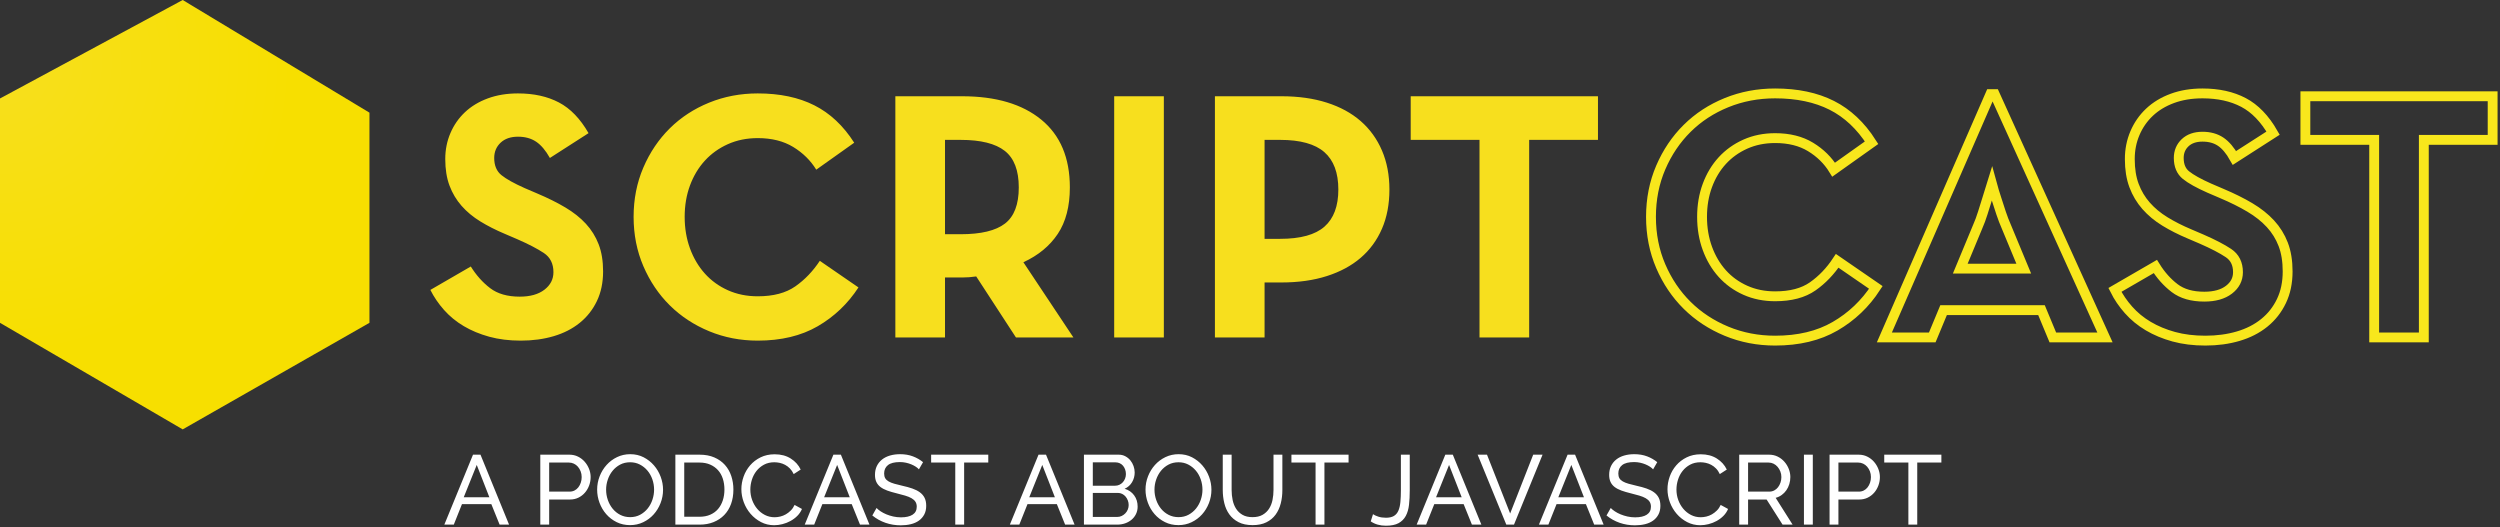 <svg width="1015px" height="214px" viewBox="0 0 1015 214" version="1.1" xmlns="http://www.w3.org/2000/svg" xmlns:xlink="http://www.w3.org/1999/xlink">
  <rect x="0" y="0" width="1015" height="214" fill="#333333" stroke="none"/>
  <desc>Created with Sketch.</desc>
  <defs>
      <radialGradient cx="0%" cy="14.525%" fx="0%" fy="14.525%" r="78.98%" gradientTransform="translate(0,0.145),scale(1,0.86),translate(-0,-0.145)" id="radialGradient-1">
          <stop stop-color="#F7DF1E" offset="0%"></stop>
          <stop stop-color="#F7DF00" offset="100%"></stop>
      </radialGradient>
  </defs>
  <g id="Page-1" stroke="none" stroke-width="1" fill="none" fill-rule="evenodd">
      <g id="Group-2">
          <g id="Group">
              <g id="logo-general">
                  <path d="M211.448,138.296 C206.744,138.296 202.472,137.768 198.632,136.712 C194.792,135.656 191.336,134.216 188.264,132.392 C185.192,130.568 182.528,128.384 180.272,125.84 C178.016,123.296 176.168,120.584 174.728,117.704 L191.144,108.2 C193.352,111.752 195.968,114.68 198.992,116.984 C202.016,119.288 206.024,120.44 211.016,120.44 C215.24,120.44 218.576,119.504 221.024,117.632 C223.472,115.76 224.696,113.384 224.696,110.504 C224.696,107.048 223.4,104.456 220.808,102.728 C218.216,101 214.616,99.128 210.008,97.112 L204.968,94.952 C201.32,93.416 198.008,91.736 195.032,89.912 C192.056,88.088 189.512,85.976 187.4,83.576 C185.288,81.176 183.656,78.44 182.504,75.368 C181.352,72.296 180.776,68.696 180.776,64.568 C180.776,60.824 181.472,57.32 182.864,54.056 C184.256,50.792 186.224,47.96 188.768,45.56 C191.312,43.16 194.408,41.288 198.056,39.944 C201.704,38.6 205.784,37.928 210.296,37.928 C216.728,37.928 222.272,39.152 226.928,41.6 C231.584,44.048 235.592,48.2 238.952,54.056 L223.256,64.136 C221.528,61.064 219.656,58.856 217.64,57.512 C215.624,56.168 213.176,55.496 210.296,55.496 C207.32,55.496 204.968,56.312 203.24,57.944 C201.512,59.576 200.648,61.64 200.648,64.136 C200.648,67.208 201.632,69.536 203.6,71.12 C205.568,72.704 208.712,74.456 213.032,76.376 L218.072,78.536 C222.392,80.36 226.208,82.256 229.52,84.224 C232.832,86.192 235.616,88.4 237.872,90.848 C240.116,93.277 241.875,96.111 243.056,99.2 C244.256,102.32 244.856,105.992 244.856,110.216 C244.856,114.728 244.016,118.736 242.336,122.24 C240.656,125.744 238.328,128.696 235.352,131.096 C232.376,133.496 228.848,135.296 224.768,136.496 C220.688,137.696 216.248,138.296 211.448,138.296 L211.448,138.296 Z M307.64,138.296 C300.632,138.296 294.056,137.024 287.912,134.48 C281.768,131.936 276.44,128.432 271.928,123.968 C267.416,119.504 263.84,114.2 261.2,108.056 C258.56,101.912 257.24,95.24 257.24,88.04 C257.24,80.84 258.56,74.168 261.2,68.024 C263.84,61.88 267.416,56.576 271.928,52.112 C276.44,47.648 281.768,44.168 287.912,41.672 C294.056,39.176 300.632,37.928 307.64,37.928 C316.568,37.928 324.224,39.536 330.608,42.752 C336.992,45.968 342.392,51.032 346.808,57.944 L331.4,68.888 C329.096,65.144 325.976,62.072 322.04,59.672 C318.104,57.272 313.304,56.072 307.64,56.072 C303.224,56.072 299.192,56.888 295.544,58.52 C291.896,60.152 288.776,62.384 286.184,65.216 C283.592,68.048 281.576,71.408 280.136,75.296 C278.696,79.184 277.976,83.432 277.976,88.04 C277.976,92.648 278.696,96.92 280.136,100.856 C281.576,104.792 283.592,108.2 286.184,111.08 C288.776,113.96 291.896,116.216 295.544,117.848 C299.192,119.48 303.224,120.296 307.64,120.296 C313.976,120.296 319.064,118.952 322.904,116.264 C326.744,113.576 330.056,110.12 332.84,105.896 L348.536,116.696 C344.216,123.32 338.696,128.576 331.976,132.464 C325.256,136.352 317.144,138.296 307.64,138.296 L307.64,138.296 Z M390.008,95.096 C398.264,95.096 404.264,93.656 408.008,90.776 C411.752,87.896 413.624,83 413.624,76.088 C413.624,69.176 411.728,64.232 407.936,61.256 C404.144,58.28 398.168,56.792 390.008,56.792 L383.672,56.792 L383.672,95.096 L390.008,95.096 Z M435.8,137 L412.472,137 L396.344,112.232 C394.424,112.52 392.504,112.664 390.584,112.664 L383.672,112.664 L383.672,137 L363.512,137 L363.512,39.08 L390.584,39.08 C404.312,39.08 415.04,42.248 422.768,48.584 C430.496,54.92 434.36,64.088 434.36,76.088 C434.36,83.768 432.728,90.056 429.464,94.952 C426.2,99.848 421.544,103.688 415.496,106.472 L435.8,137 Z M452.36,39.08 L472.52,39.08 L472.52,137 L452.36,137 L452.36,39.08 Z M519.752,96.968 C528.008,96.968 534.008,95.312 537.752,92 C541.496,88.688 543.368,83.672 543.368,76.952 C543.368,70.136 541.472,65.072 537.68,61.76 C533.888,58.448 527.912,56.792 519.752,56.792 L513.416,56.792 L513.416,96.968 L519.752,96.968 L519.752,96.968 Z M493.256,39.08 L520.328,39.08 C527.144,39.08 533.264,39.944 538.688,41.672 C544.112,43.4 548.696,45.896 552.44,49.16 C556.184,52.424 559.064,56.408 561.08,61.112 C563.096,65.816 564.104,71.096 564.104,76.952 C564.104,82.904 563.096,88.208 561.08,92.864 C559.064,97.52 556.184,101.456 552.44,104.672 C548.696,107.888 544.112,110.36 538.688,112.088 C533.264,113.816 527.144,114.68 520.328,114.68 L513.416,114.68 L513.416,137 L493.256,137 L493.256,39.08 L493.256,39.08 Z M600.68,56.792 L572.744,56.792 L572.744,39.08 L648.776,39.08 L648.776,56.792 L620.84,56.792 L620.84,137 L600.68,137 L600.68,56.792 L600.68,56.792 Z" id="Shape" fill="#F7DF1E"></path>
                  <polygon id="x" fill="url(#radialGradient-1)" points="74.176 0 150 45.742 150 131.065 74.176 174.331 0 131.065 0 39.98"></polygon>
              </g>
          </g>
          <path d="M720.7,138.296 C713.692,138.296 707.116,137.024 700.972,134.48 C694.828,131.936 689.5,128.432 684.988,123.968 C680.476,119.504 676.9,114.2 674.26,108.056 C671.62,101.912 670.3,95.24 670.3,88.04 C670.3,80.84 671.62,74.168 674.26,68.024 C676.9,61.88 680.476,56.576 684.988,52.112 C689.5,47.648 694.828,44.168 700.972,41.672 C707.116,39.176 713.692,37.928 720.7,37.928 C729.628,37.928 737.284,39.536 743.668,42.752 C750.052,45.968 755.452,51.032 759.868,57.944 L744.46,68.888 C742.156,65.144 739.036,62.072 735.1,59.672 C731.164,57.272 726.364,56.072 720.7,56.072 C716.284,56.072 712.252,56.888 708.604,58.52 C704.956,60.152 701.836,62.384 699.244,65.216 C696.652,68.048 694.636,71.408 693.196,75.296 C691.756,79.184 691.036,83.432 691.036,88.04 C691.036,92.648 691.756,96.92 693.196,100.856 C694.636,104.792 696.652,108.2 699.244,111.08 C701.836,113.96 704.956,116.216 708.604,117.848 C712.252,119.48 716.284,120.296 720.7,120.296 C727.036,120.296 732.124,118.952 735.964,116.264 C739.804,113.576 743.116,110.12 745.9,105.896 L761.596,116.696 C757.276,123.32 751.756,128.576 745.036,132.464 C738.316,136.352 730.204,138.296 720.7,138.296 Z M821.644,109.064 L814.588,92.072 C813.82,90.344 813.1,88.472 812.428,86.456 C811.756,84.44 811.132,82.52 810.556,80.696 C809.884,78.68 809.26,76.616 808.684,74.504 C808.012,76.616 807.388,78.68 806.812,80.696 C806.236,82.52 805.636,84.44 805.012,86.456 C804.388,88.472 803.692,90.344 802.924,92.072 L795.868,109.064 L821.644,109.064 Z M808.108,38.216 L809.836,38.216 L854.62,137 L833.452,137 L828.844,125.912 L789.1,125.912 L784.492,137 L765.052,137 L808.108,38.216 Z M895.372,138.296 C890.668,138.296 886.396,137.768 882.556,136.712 C878.716,135.656 875.26,134.216 872.188,132.392 C869.116,130.568 866.452,128.384 864.196,125.84 C861.94,123.296 860.092,120.584 858.652,117.704 L875.068,108.2 C877.276,111.752 879.892,114.68 882.916,116.984 C885.94,119.288 889.948,120.44 894.94,120.44 C899.164,120.44 902.5,119.504 904.948,117.632 C907.396,115.76 908.62,113.384 908.62,110.504 C908.62,107.048 907.324,104.456 904.732,102.728 C902.14,101 898.54,99.128 893.932,97.112 L888.892,94.952 C885.244,93.416 881.932,91.736 878.956,89.912 C875.98,88.088 873.436,85.976 871.324,83.576 C869.212,81.176 867.58,78.44 866.428,75.368 C865.276,72.296 864.7,68.696 864.7,64.568 C864.7,60.824 865.396,57.32 866.788,54.056 C868.18,50.792 870.148,47.96 872.692,45.56 C875.236,43.16 878.332,41.288 881.98,39.944 C885.628,38.6 889.708,37.928 894.22,37.928 C900.652,37.928 906.196,39.152 910.852,41.6 C915.508,44.048 919.516,48.2 922.876,54.056 L907.18,64.136 C905.452,61.064 903.58,58.856 901.564,57.512 C899.548,56.168 897.1,55.496 894.22,55.496 C891.244,55.496 888.892,56.312 887.164,57.944 C885.436,59.576 884.572,61.64 884.572,64.136 C884.572,67.208 885.556,69.536 887.524,71.12 C889.492,72.704 892.636,74.456 896.956,76.376 L901.996,78.536 C906.316,80.36 910.132,82.256 913.444,84.224 C916.756,86.192 919.54,88.4 921.796,90.848 C924.052,93.296 925.78,96.08 926.98,99.2 C928.18,102.32 928.78,105.992 928.78,110.216 C928.78,114.728 927.94,118.736 926.26,122.24 C924.58,125.744 922.252,128.696 919.276,131.096 C916.3,133.496 912.772,135.296 908.692,136.496 C904.612,137.696 900.172,138.296 895.372,138.296 Z M963.916,56.792 L935.98,56.792 L935.98,39.08 L1012.012,39.08 L1012.012,56.792 L984.076,56.792 L984.076,137 L963.916,137 L963.916,56.792 Z" id="CAST" stroke="#F8E71C" stroke-width="4" fill-opacity="0" fill="#000000"></path>
          <path d="M192.04,184.6 L195.08,184.6 L206.68,213 L202.84,213 L199.48,204.68 L187.56,204.68 L184.24,213 L180.4,213 L192.04,184.6 Z M198.68,201.88 L193.56,188.76 L188.28,201.88 L198.68,201.88 Z M219.36,213 L219.36,184.6 L231.2,184.6 C232.453,184.6 233.607,184.86 234.66,185.38 C235.713,185.9 236.62,186.593 237.38,187.46 C238.14,188.327 238.733,189.3 239.16,190.38 C239.587,191.46 239.8,192.56 239.8,193.68 C239.8,194.853 239.6,195.987 239.2,197.08 C238.8,198.173 238.233,199.147 237.5,200 C236.767,200.853 235.887,201.533 234.86,202.04 C233.833,202.547 232.693,202.8 231.44,202.8 L222.96,202.8 L222.96,213 L219.36,213 Z M222.96,199.6 L231.24,199.6 C231.987,199.6 232.66,199.447 233.26,199.14 C233.86,198.833 234.373,198.407 234.8,197.86 C235.227,197.313 235.56,196.68 235.8,195.96 C236.04,195.24 236.16,194.48 236.16,193.68 C236.16,192.853 236.02,192.08 235.74,191.36 C235.46,190.64 235.087,190.013 234.62,189.48 C234.153,188.947 233.607,188.533 232.98,188.24 C232.353,187.947 231.693,187.8 231,187.8 L222.96,187.8 L222.96,199.6 Z M255.8,213.2 C253.8,213.2 251.98,212.793 250.34,211.98 C248.7,211.167 247.293,210.087 246.12,208.74 C244.947,207.393 244.04,205.853 243.4,204.12 C242.76,202.387 242.44,200.613 242.44,198.8 C242.44,196.907 242.78,195.093 243.46,193.36 C244.14,191.627 245.08,190.093 246.28,188.76 C247.48,187.427 248.9,186.367 250.54,185.58 C252.18,184.793 253.96,184.4 255.88,184.4 C257.88,184.4 259.693,184.82 261.32,185.66 C262.947,186.5 264.347,187.6 265.52,188.96 C266.693,190.32 267.6,191.86 268.24,193.58 C268.88,195.3 269.2,197.053 269.2,198.84 C269.2,200.733 268.86,202.547 268.18,204.28 C267.5,206.013 266.567,207.54 265.38,208.86 C264.193,210.18 262.78,211.233 261.14,212.02 C259.5,212.807 257.72,213.2 255.8,213.2 Z M246.08,198.8 C246.08,200.24 246.313,201.633 246.78,202.98 C247.247,204.327 247.907,205.52 248.76,206.56 C249.613,207.6 250.64,208.427 251.84,209.04 C253.04,209.653 254.373,209.96 255.84,209.96 C257.36,209.96 258.72,209.633 259.92,208.98 C261.12,208.327 262.14,207.473 262.98,206.42 C263.82,205.367 264.46,204.173 264.9,202.84 C265.34,201.507 265.56,200.16 265.56,198.8 C265.56,197.36 265.327,195.967 264.86,194.62 C264.393,193.273 263.727,192.087 262.86,191.06 C261.993,190.033 260.967,189.213 259.78,188.6 C258.593,187.987 257.28,187.68 255.84,187.68 C254.32,187.68 252.96,188 251.76,188.64 C250.56,189.28 249.54,190.12 248.7,191.16 C247.86,192.2 247.213,193.387 246.76,194.72 C246.307,196.053 246.08,197.413 246.08,198.8 Z M274.2,213 L274.2,184.6 L284.04,184.6 C286.307,184.6 288.3,184.973 290.02,185.72 C291.74,186.467 293.173,187.48 294.32,188.76 C295.467,190.04 296.327,191.54 296.9,193.26 C297.473,194.98 297.76,196.813 297.76,198.76 C297.76,200.92 297.44,202.873 296.8,204.62 C296.16,206.367 295.24,207.86 294.04,209.1 C292.84,210.34 291.393,211.3 289.7,211.98 C288.007,212.66 286.12,213 284.04,213 L274.2,213 Z M294.12,198.76 C294.12,197.16 293.9,195.687 293.46,194.34 C293.02,192.993 292.367,191.84 291.5,190.88 C290.633,189.92 289.573,189.167 288.32,188.62 C287.067,188.073 285.64,187.8 284.04,187.8 L277.8,187.8 L277.8,209.8 L284.04,209.8 C285.667,209.8 287.113,209.52 288.38,208.96 C289.647,208.4 290.7,207.627 291.54,206.64 C292.38,205.653 293.02,204.487 293.46,203.14 C293.9,201.793 294.12,200.333 294.12,198.76 Z M301,198.6 C301,196.893 301.3,195.193 301.9,193.5 C302.5,191.807 303.38,190.287 304.54,188.94 C305.7,187.593 307.12,186.507 308.8,185.68 C310.48,184.853 312.387,184.44 314.52,184.44 C317.053,184.44 319.227,185.013 321.04,186.16 C322.853,187.307 324.2,188.8 325.08,190.64 L322.24,192.48 C321.813,191.573 321.3,190.813 320.7,190.2 C320.1,189.587 319.447,189.093 318.74,188.72 C318.033,188.347 317.307,188.08 316.56,187.92 C315.813,187.76 315.08,187.68 314.36,187.68 C312.787,187.68 311.393,188.007 310.18,188.66 C308.967,189.313 307.947,190.167 307.12,191.22 C306.293,192.273 305.673,193.46 305.26,194.78 C304.847,196.1 304.64,197.427 304.64,198.76 C304.64,200.253 304.887,201.673 305.38,203.02 C305.873,204.367 306.56,205.56 307.44,206.6 C308.32,207.64 309.36,208.467 310.56,209.08 C311.76,209.693 313.067,210 314.48,210 C315.227,210 315.993,209.907 316.78,209.72 C317.567,209.533 318.32,209.233 319.04,208.82 C319.76,208.407 320.433,207.887 321.06,207.26 C321.687,206.633 322.2,205.88 322.6,205 L325.6,206.64 C325.147,207.707 324.513,208.647 323.7,209.46 C322.887,210.273 321.967,210.96 320.94,211.52 C319.913,212.08 318.827,212.507 317.68,212.8 C316.533,213.093 315.413,213.24 314.32,213.24 C312.373,213.24 310.587,212.813 308.96,211.96 C307.333,211.107 305.927,209.993 304.74,208.62 C303.553,207.247 302.633,205.687 301.98,203.94 C301.327,202.193 301,200.413 301,198.6 Z M338.36,184.6 L341.4,184.6 L353,213 L349.16,213 L345.8,204.68 L333.88,204.68 L330.56,213 L326.72,213 L338.36,184.6 Z M345,201.88 L339.88,188.76 L334.6,201.88 L345,201.88 Z M373.08,190.56 C372.76,190.187 372.333,189.827 371.8,189.48 C371.267,189.133 370.667,188.82 370,188.54 C369.333,188.26 368.607,188.033 367.82,187.86 C367.033,187.687 366.213,187.6 365.36,187.6 C363.147,187.6 361.527,188.013 360.5,188.84 C359.473,189.667 358.96,190.8 358.96,192.24 C358.96,193.013 359.107,193.653 359.4,194.16 C359.693,194.667 360.153,195.1 360.78,195.46 C361.407,195.82 362.187,196.133 363.12,196.4 C364.053,196.667 365.16,196.947 366.44,197.24 C367.907,197.56 369.233,197.927 370.42,198.34 C371.607,198.753 372.62,199.267 373.46,199.88 C374.3,200.493 374.94,201.24 375.38,202.12 C375.82,203 376.04,204.08 376.04,205.36 C376.04,206.72 375.773,207.9 375.24,208.9 C374.707,209.9 373.98,210.727 373.06,211.38 C372.14,212.033 371.053,212.513 369.8,212.82 C368.547,213.127 367.187,213.28 365.72,213.28 C363.533,213.28 361.46,212.94 359.5,212.26 C357.54,211.58 355.76,210.587 354.16,209.28 L355.88,206.24 C356.307,206.693 356.86,207.147 357.54,207.6 C358.22,208.053 358.993,208.46 359.86,208.82 C360.727,209.18 361.66,209.473 362.66,209.7 C363.66,209.927 364.707,210.04 365.8,210.04 C367.827,210.04 369.4,209.68 370.52,208.96 C371.64,208.24 372.2,207.16 372.2,205.72 C372.2,204.92 372.02,204.247 371.66,203.7 C371.3,203.153 370.773,202.68 370.08,202.28 C369.387,201.88 368.527,201.527 367.5,201.22 C366.473,200.913 365.307,200.6 364,200.28 C362.56,199.933 361.293,199.56 360.2,199.16 C359.107,198.76 358.193,198.28 357.46,197.72 C356.727,197.16 356.173,196.48 355.8,195.68 C355.427,194.88 355.24,193.92 355.24,192.8 C355.24,191.44 355.493,190.24 356,189.2 C356.507,188.16 357.213,187.28 358.12,186.56 C359.027,185.84 360.107,185.3 361.36,184.94 C362.613,184.58 363.973,184.4 365.44,184.4 C367.36,184.4 369.093,184.693 370.64,185.28 C372.187,185.867 373.56,186.653 374.76,187.64 L373.08,190.56 Z M401.24,187.8 L391.44,187.8 L391.44,213 L387.84,213 L387.84,187.8 L378.04,187.8 L378.04,184.6 L401.24,184.6 L401.24,187.8 Z M421.64,184.6 L424.68,184.6 L436.28,213 L432.44,213 L429.08,204.68 L417.16,204.68 L413.84,213 L410,213 L421.64,184.6 Z M428.28,201.88 L423.16,188.76 L417.88,201.88 L428.28,201.88 Z M461.88,205.68 C461.88,206.773 461.66,207.773 461.22,208.68 C460.78,209.587 460.18,210.36 459.42,211 C458.66,211.64 457.78,212.133 456.78,212.48 C455.78,212.827 454.707,213 453.56,213 L440.08,213 L440.08,184.6 L454.2,184.6 C455.187,184.6 456.08,184.813 456.88,185.24 C457.68,185.667 458.36,186.22 458.92,186.9 C459.48,187.58 459.913,188.353 460.22,189.22 C460.527,190.087 460.68,190.96 460.68,191.84 C460.68,193.253 460.327,194.56 459.62,195.76 C458.913,196.96 457.907,197.853 456.6,198.44 C458.227,198.92 459.513,199.807 460.46,201.1 C461.407,202.393 461.88,203.92 461.88,205.68 Z M458.24,205.04 C458.24,204.4 458.127,203.78 457.9,203.18 C457.673,202.58 457.367,202.053 456.98,201.6 C456.593,201.147 456.133,200.787 455.6,200.52 C455.067,200.253 454.48,200.12 453.84,200.12 L443.68,200.12 L443.68,209.88 L453.56,209.88 C454.227,209.88 454.84,209.747 455.4,209.48 C455.96,209.213 456.453,208.86 456.88,208.42 C457.307,207.98 457.64,207.467 457.88,206.88 C458.12,206.293 458.24,205.68 458.24,205.04 Z M443.68,187.72 L443.68,197.2 L452.72,197.2 C453.36,197.2 453.947,197.073 454.48,196.82 C455.013,196.567 455.473,196.227 455.86,195.8 C456.247,195.373 456.553,194.873 456.78,194.3 C457.007,193.727 457.12,193.12 457.12,192.48 C457.12,191.813 457.013,191.187 456.8,190.6 C456.587,190.013 456.3,189.507 455.94,189.08 C455.58,188.653 455.14,188.32 454.62,188.08 C454.1,187.84 453.547,187.72 452.96,187.72 L443.68,187.72 Z M478.44,213.2 C476.44,213.2 474.62,212.793 472.98,211.98 C471.34,211.167 469.933,210.087 468.76,208.74 C467.587,207.393 466.68,205.853 466.04,204.12 C465.4,202.387 465.08,200.613 465.08,198.8 C465.08,196.907 465.42,195.093 466.1,193.36 C466.78,191.627 467.72,190.093 468.92,188.76 C470.12,187.427 471.54,186.367 473.18,185.58 C474.82,184.793 476.6,184.4 478.52,184.4 C480.52,184.4 482.333,184.82 483.96,185.66 C485.587,186.5 486.987,187.6 488.16,188.96 C489.333,190.32 490.24,191.86 490.88,193.58 C491.52,195.3 491.84,197.053 491.84,198.84 C491.84,200.733 491.5,202.547 490.82,204.28 C490.14,206.013 489.207,207.54 488.02,208.86 C486.833,210.18 485.42,211.233 483.78,212.02 C482.14,212.807 480.36,213.2 478.44,213.2 Z M468.72,198.8 C468.72,200.24 468.953,201.633 469.42,202.98 C469.887,204.327 470.547,205.52 471.4,206.56 C472.253,207.6 473.28,208.427 474.48,209.04 C475.68,209.653 477.013,209.96 478.48,209.96 C480,209.96 481.36,209.633 482.56,208.98 C483.76,208.327 484.78,207.473 485.62,206.42 C486.46,205.367 487.1,204.173 487.54,202.84 C487.98,201.507 488.2,200.16 488.2,198.8 C488.2,197.36 487.967,195.967 487.5,194.62 C487.033,193.273 486.367,192.087 485.5,191.06 C484.633,190.033 483.607,189.213 482.42,188.6 C481.233,187.987 479.92,187.68 478.48,187.68 C476.96,187.68 475.6,188 474.4,188.64 C473.2,189.28 472.18,190.12 471.34,191.16 C470.5,192.2 469.853,193.387 469.4,194.72 C468.947,196.053 468.72,197.413 468.72,198.8 Z M508.52,209.96 C510.173,209.96 511.547,209.64 512.64,209 C513.733,208.36 514.607,207.527 515.26,206.5 C515.913,205.473 516.373,204.3 516.64,202.98 C516.907,201.66 517.04,200.32 517.04,198.96 L517.04,184.6 L520.64,184.6 L520.64,198.96 C520.64,200.88 520.42,202.7 519.98,204.42 C519.54,206.14 518.84,207.653 517.88,208.96 C516.92,210.267 515.673,211.3 514.14,212.06 C512.607,212.82 510.747,213.2 508.56,213.2 C506.293,213.2 504.387,212.8 502.84,212 C501.293,211.2 500.047,210.14 499.1,208.82 C498.153,207.5 497.473,205.98 497.06,204.26 C496.647,202.54 496.44,200.773 496.44,198.96 L496.44,184.6 L500.04,184.6 L500.04,198.96 C500.04,200.373 500.18,201.74 500.46,203.06 C500.74,204.38 501.207,205.547 501.86,206.56 C502.513,207.573 503.38,208.393 504.46,209.02 C505.54,209.647 506.893,209.96 508.52,209.96 Z M547.52,187.8 L537.72,187.8 L537.72,213 L534.12,213 L534.12,187.8 L524.32,187.8 L524.32,184.6 L547.52,184.6 L547.52,187.8 Z M557.44,208.76 C557.973,209.133 558.693,209.467 559.6,209.76 C560.507,210.053 561.533,210.2 562.68,210.2 C564.04,210.2 565.12,209.96 565.92,209.48 C566.72,209 567.327,208.287 567.74,207.34 C568.153,206.393 568.427,205.227 568.56,203.84 C568.693,202.453 568.76,200.853 568.76,199.04 L568.76,184.6 L572.36,184.6 L572.36,199.04 C572.36,201.2 572.26,203.167 572.06,204.94 C571.86,206.713 571.42,208.227 570.74,209.48 C570.06,210.733 569.087,211.707 567.82,212.4 C566.553,213.093 564.84,213.44 562.68,213.44 C560.28,213.44 558.227,212.853 556.52,211.68 L557.44,208.76 Z M586.8,184.6 L589.84,184.6 L601.44,213 L597.6,213 L594.24,204.68 L582.32,204.68 L579,213 L575.16,213 L586.8,184.6 Z M593.44,201.88 L588.32,188.76 L583.04,201.88 L593.44,201.88 Z M603.72,184.6 L613.12,208.48 L622.48,184.6 L626.28,184.6 L614.68,213 L611.56,213 L599.92,184.6 L603.72,184.6 Z M636.44,184.6 L639.48,184.6 L651.08,213 L647.24,213 L643.88,204.68 L631.96,204.68 L628.64,213 L624.8,213 L636.44,184.6 Z M643.08,201.88 L637.96,188.76 L632.68,201.88 L643.08,201.88 Z M671.16,190.56 C670.84,190.187 670.413,189.827 669.88,189.48 C669.347,189.133 668.747,188.82 668.08,188.54 C667.413,188.26 666.687,188.033 665.9,187.86 C665.113,187.687 664.293,187.6 663.44,187.6 C661.227,187.6 659.607,188.013 658.58,188.84 C657.553,189.667 657.04,190.8 657.04,192.24 C657.04,193.013 657.187,193.653 657.48,194.16 C657.773,194.667 658.233,195.1 658.86,195.46 C659.487,195.82 660.267,196.133 661.2,196.4 C662.133,196.667 663.24,196.947 664.52,197.24 C665.987,197.56 667.313,197.927 668.5,198.34 C669.687,198.753 670.7,199.267 671.54,199.88 C672.38,200.493 673.02,201.24 673.46,202.12 C673.9,203 674.12,204.08 674.12,205.36 C674.12,206.72 673.853,207.9 673.32,208.9 C672.787,209.9 672.06,210.727 671.14,211.38 C670.22,212.033 669.133,212.513 667.88,212.82 C666.627,213.127 665.267,213.28 663.8,213.28 C661.613,213.28 659.54,212.94 657.58,212.26 C655.62,211.58 653.84,210.587 652.24,209.28 L653.96,206.24 C654.387,206.693 654.94,207.147 655.62,207.6 C656.3,208.053 657.073,208.46 657.94,208.82 C658.807,209.18 659.74,209.473 660.74,209.7 C661.74,209.927 662.787,210.04 663.88,210.04 C665.907,210.04 667.48,209.68 668.6,208.96 C669.72,208.24 670.28,207.16 670.28,205.72 C670.28,204.92 670.1,204.247 669.74,203.7 C669.38,203.153 668.853,202.68 668.16,202.28 C667.467,201.88 666.607,201.527 665.58,201.22 C664.553,200.913 663.387,200.6 662.08,200.28 C660.64,199.933 659.373,199.56 658.28,199.16 C657.187,198.76 656.273,198.28 655.54,197.72 C654.807,197.16 654.253,196.48 653.88,195.68 C653.507,194.88 653.32,193.92 653.32,192.8 C653.32,191.44 653.573,190.24 654.08,189.2 C654.587,188.16 655.293,187.28 656.2,186.56 C657.107,185.84 658.187,185.3 659.44,184.94 C660.693,184.58 662.053,184.4 663.52,184.4 C665.44,184.4 667.173,184.693 668.72,185.28 C670.267,185.867 671.64,186.653 672.84,187.64 L671.16,190.56 Z M677,198.6 C677,196.893 677.3,195.193 677.9,193.5 C678.5,191.807 679.38,190.287 680.54,188.94 C681.7,187.593 683.12,186.507 684.8,185.68 C686.48,184.853 688.387,184.44 690.52,184.44 C693.053,184.44 695.227,185.013 697.04,186.16 C698.853,187.307 700.2,188.8 701.08,190.64 L698.24,192.48 C697.813,191.573 697.3,190.813 696.7,190.2 C696.1,189.587 695.447,189.093 694.74,188.72 C694.033,188.347 693.307,188.08 692.56,187.92 C691.813,187.76 691.08,187.68 690.36,187.68 C688.787,187.68 687.393,188.007 686.18,188.66 C684.967,189.313 683.947,190.167 683.12,191.22 C682.293,192.273 681.673,193.46 681.26,194.78 C680.847,196.1 680.64,197.427 680.64,198.76 C680.64,200.253 680.887,201.673 681.38,203.02 C681.873,204.367 682.56,205.56 683.44,206.6 C684.32,207.64 685.36,208.467 686.56,209.08 C687.76,209.693 689.067,210 690.48,210 C691.227,210 691.993,209.907 692.78,209.72 C693.567,209.533 694.32,209.233 695.04,208.82 C695.76,208.407 696.433,207.887 697.06,207.26 C697.687,206.633 698.2,205.88 698.6,205 L701.6,206.64 C701.147,207.707 700.513,208.647 699.7,209.46 C698.887,210.273 697.967,210.96 696.94,211.52 C695.913,212.08 694.827,212.507 693.68,212.8 C692.533,213.093 691.413,213.24 690.32,213.24 C688.373,213.24 686.587,212.813 684.96,211.96 C683.333,211.107 681.927,209.993 680.74,208.62 C679.553,207.247 678.633,205.687 677.98,203.94 C677.327,202.193 677,200.413 677,198.6 Z M706.12,213 L706.12,184.6 L718.28,184.6 C719.533,184.6 720.687,184.86 721.74,185.38 C722.793,185.9 723.7,186.593 724.46,187.46 C725.22,188.327 725.813,189.3 726.24,190.38 C726.667,191.46 726.88,192.56 726.88,193.68 C726.88,194.667 726.74,195.62 726.46,196.54 C726.18,197.46 725.78,198.293 725.26,199.04 C724.74,199.787 724.113,200.427 723.38,200.96 C722.647,201.493 721.827,201.88 720.92,202.12 L727.8,213 L723.72,213 L717.24,202.8 L709.72,202.8 L709.72,213 L706.12,213 Z M709.72,199.6 L718.32,199.6 C719.067,199.6 719.74,199.44 720.34,199.12 C720.94,198.8 721.453,198.367 721.88,197.82 C722.307,197.273 722.64,196.64 722.88,195.92 C723.12,195.2 723.24,194.453 723.24,193.68 C723.24,192.88 723.1,192.127 722.82,191.42 C722.54,190.713 722.167,190.087 721.7,189.54 C721.233,188.993 720.687,188.567 720.06,188.26 C719.433,187.953 718.773,187.8 718.08,187.8 L709.72,187.8 L709.72,199.6 Z M732.4,213 L732.4,184.6 L736,184.6 L736,213 L732.4,213 Z M742.8,213 L742.8,184.6 L754.64,184.6 C755.893,184.6 757.047,184.86 758.1,185.38 C759.153,185.9 760.06,186.593 760.82,187.46 C761.58,188.327 762.173,189.3 762.6,190.38 C763.027,191.46 763.24,192.56 763.24,193.68 C763.24,194.853 763.04,195.987 762.64,197.08 C762.24,198.173 761.673,199.147 760.94,200 C760.207,200.853 759.327,201.533 758.3,202.04 C757.273,202.547 756.133,202.8 754.88,202.8 L746.4,202.8 L746.4,213 L742.8,213 Z M746.4,199.6 L754.68,199.6 C755.427,199.6 756.1,199.447 756.7,199.14 C757.3,198.833 757.813,198.407 758.24,197.86 C758.667,197.313 759,196.68 759.24,195.96 C759.48,195.24 759.6,194.48 759.6,193.68 C759.6,192.853 759.46,192.08 759.18,191.36 C758.9,190.64 758.527,190.013 758.06,189.48 C757.593,188.947 757.047,188.533 756.42,188.24 C755.793,187.947 755.133,187.8 754.44,187.8 L746.4,187.8 L746.4,199.6 Z M788.2,187.8 L778.4,187.8 L778.4,213 L774.8,213 L774.8,187.8 L765,187.8 L765,184.6 L788.2,184.6 L788.2,187.8 Z" id="A-PODCAST-ABOUT-JAVA" fill="#FFFFFF"></path>
      </g>
  </g>
</svg>
